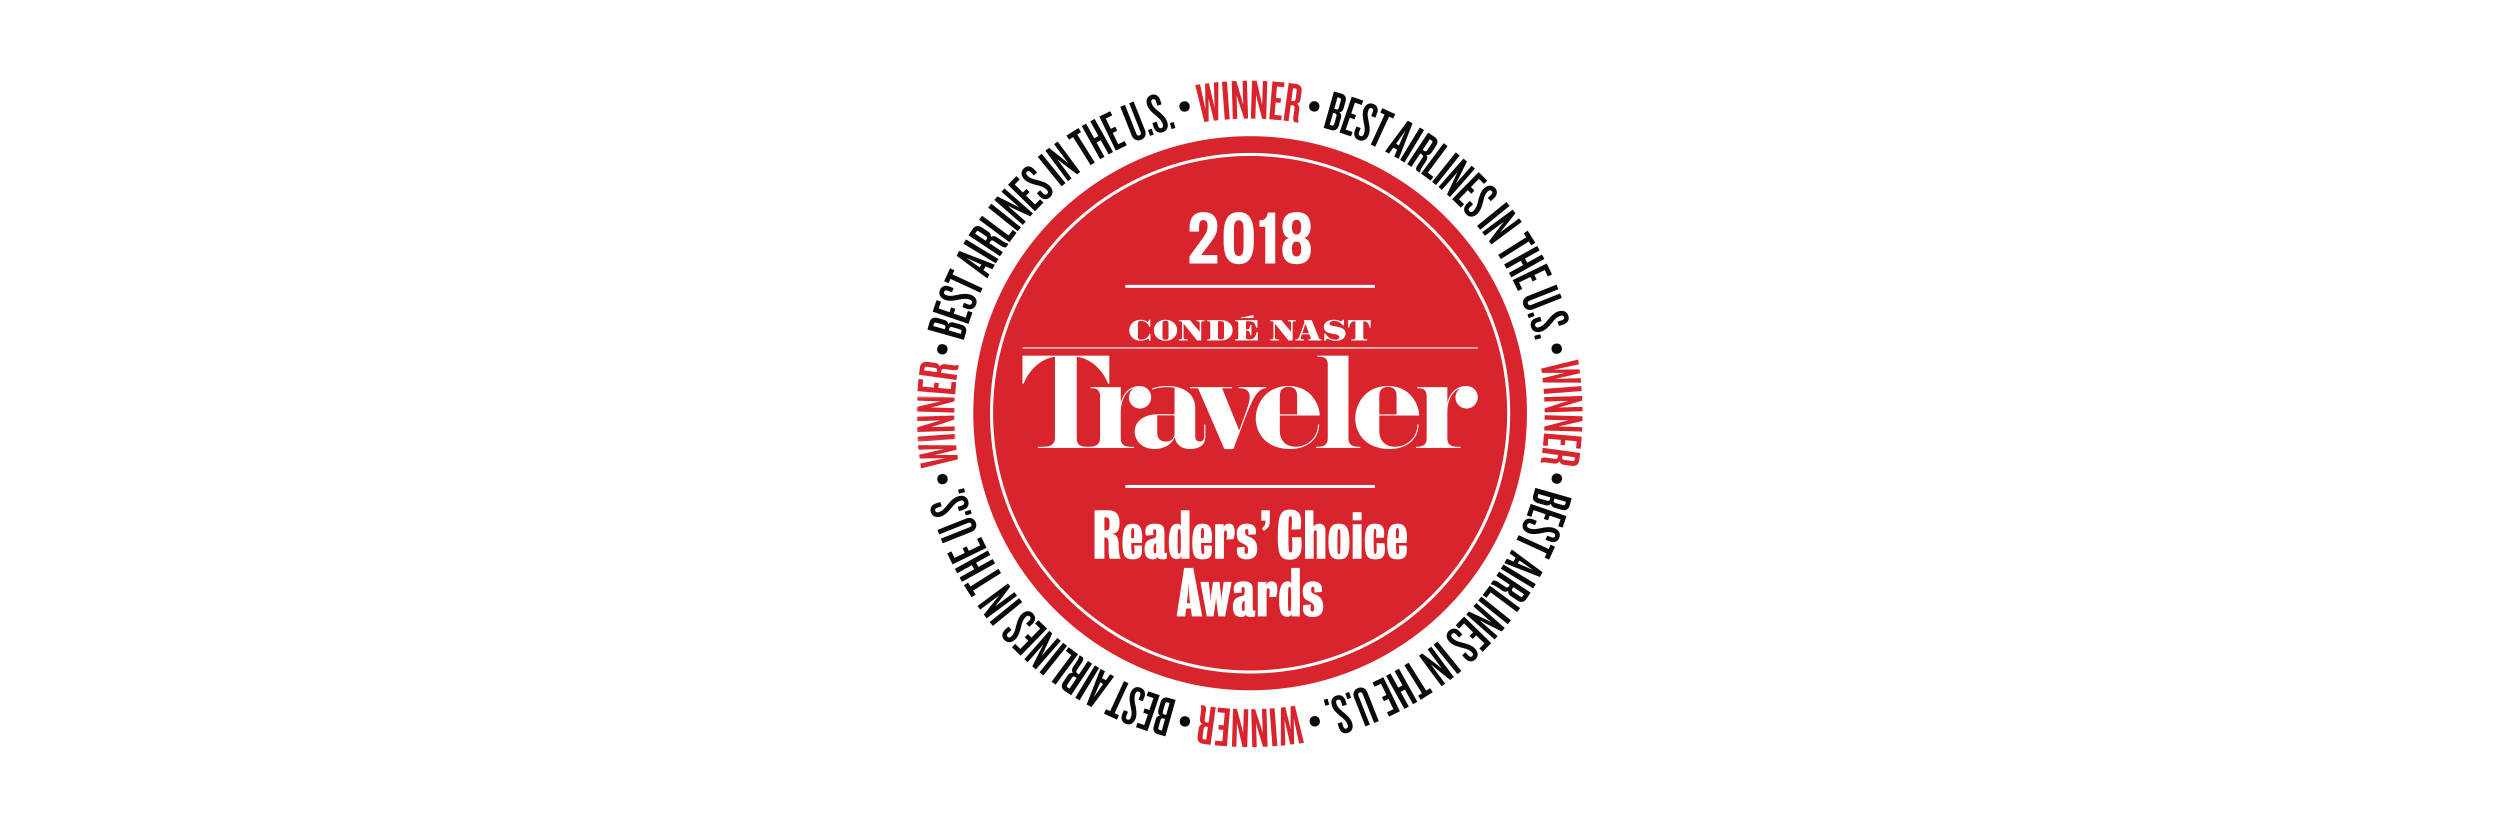 <?xml version="1.0" encoding="UTF-8"?>
<svg width="720px" height="240px" viewBox="0 0 720 240" version="1.1" xmlns="http://www.w3.org/2000/svg" xmlns:xlink="http://www.w3.org/1999/xlink">
    <!-- Generator: Sketch 51.3 (57544) - http://www.bohemiancoding.com/sketch -->
    <title>Artboard 2</title>
    <desc>Created with Sketch.</desc>
    <defs>
        <polygon id="path-1" points="0.058 0.785 11.22 0.785 11.22 13.895 0.058 13.895"></polygon>
    </defs>
    <g id="Artboard-2" stroke="none" stroke-width="1" fill="none" fill-rule="evenodd">
        <rect fill="#FFFFFF" x="0" y="0" width="720" height="240"></rect>
        <g id="BEST-AIRLINES-US-WINNER[1]" transform="translate(264, 23)">
            <path d="M96.035,175.807 C140.064,175.807 175.759,140.081 175.759,96.011 C175.759,51.939 140.064,16.214 96.035,16.214 C52.004,16.214 16.31,51.939 16.31,96.011 C16.31,140.081 52.004,175.807 96.035,175.807" id="Fill-1" fill="#D8252D"></path>
            <path d="M96.035,170.543 C137.16,170.543 170.497,137.173 170.497,96.011 C170.497,54.848 137.16,21.478 96.035,21.478 C54.909,21.478 21.571,54.848 21.571,96.011 C21.571,137.173 54.909,170.543 96.035,170.543 Z" id="Stroke-2" stroke="#FFFFFE" stroke-width="0.877"></path>
            <path d="M155.165,91.417 C155.165,93.205 156.573,94.668 158.36,94.668 C160.145,94.668 161.607,93.205 161.607,91.417 C161.607,89.682 160.254,88.164 158.251,88.164 C156.247,88.164 153.703,89.303 152.837,93.043 L152.837,88.49 L144.172,88.49 L144.172,88.815 L144.444,88.815 C146.392,88.815 146.88,89.736 146.88,91.2 L146.88,103.178 C146.88,104.912 146.068,105.67 144.011,105.67 L143.794,105.67 L143.794,105.997 L156.68,105.997 L156.68,105.67 L155.705,105.67 C153.648,105.67 152.837,104.912 152.837,103.178 L152.837,95.591 C152.837,92.157 154.387,89.546 156.485,88.805 C155.57,89.539 155.165,90.619 155.165,91.417" id="Fill-3" fill="#FFFFFE"></path>
            <polygon id="Fill-4" fill="#FFFFFE" points="30.46 77.379 161.608 77.379 161.608 77.054 30.46 77.054"></polygon>
            <path d="M127.765,105.67 L127.224,105.67 C125.22,105.67 124.356,104.912 124.356,103.178 L124.356,79.439 L115.419,79.439 L115.419,79.764 L115.96,79.764 C117.911,79.764 118.399,80.631 118.399,82.094 L118.399,103.178 C118.399,104.912 117.532,105.67 115.527,105.67 L114.986,105.67 L114.986,105.997 L127.765,105.997 L127.765,105.67" id="Fill-5" fill="#FFFFFE"></path>
            <path d="M119.371,73.043 L120.564,73.26 C121.104,73.369 121.7,73.531 121.7,74.073 C121.7,74.615 121.104,74.832 120.564,74.832 C119.101,74.832 118.289,73.911 117.802,73.206 L117.693,73.043 L117.369,73.043 L117.369,75.157 L117.748,75.157 C117.802,74.941 118.018,74.561 118.344,74.506 C118.777,74.777 119.589,75.157 120.618,75.157 C122.676,75.157 123.541,74.127 123.541,73.098 C123.541,71.85 122.514,71.363 121.321,71.146 L119.806,70.874 C119.21,70.767 118.885,70.55 118.885,70.171 C118.885,69.791 119.319,69.412 120.24,69.412 C121.321,69.412 122.188,69.954 122.621,70.55 L122.729,70.713 L123.054,70.713 L123.054,69.087 L122.676,69.087 C122.621,69.249 122.458,69.467 122.242,69.574 C121.645,69.249 120.834,69.087 120.24,69.087 C118.505,69.087 117.26,69.9 117.26,71.146 C117.26,72.392 118.344,72.881 119.371,73.043" id="Fill-6" fill="#FFFFFE"></path>
            <path d="M104.373,74.723 L103.722,74.723 C103.289,74.723 103.181,74.506 103.181,74.182 L103.181,70.225 L107.08,75.048 L108.272,75.048 L108.272,70.062 C108.272,69.738 108.38,69.52 108.813,69.52 L109.192,69.52 L109.192,69.196 L106.918,69.196 L106.918,69.52 L107.296,69.52 C107.729,69.52 107.839,69.738 107.839,70.062 L107.839,72.556 L105.022,69.196 L101.828,69.196 L101.828,69.52 L102.478,69.52 L102.749,69.791 L102.749,74.182 C102.749,74.506 102.64,74.723 102.207,74.723 L101.828,74.723 L101.828,75.048 L104.373,75.048 L104.373,74.723" id="Fill-7" fill="#FFFFFE"></path>
            <path d="M111.954,70.279 L112.972,72.935 L111.056,72.935 L111.954,70.279 Z M109.083,75.048 L111.575,75.048 L111.575,74.723 L111.087,74.723 C110.763,74.723 110.491,74.561 110.707,73.964 L110.947,73.26 L113.096,73.26 L113.471,74.235 C113.578,74.561 113.471,74.723 113.145,74.723 L112.82,74.723 L112.82,75.048 L116.611,75.048 L116.611,74.723 L116.448,74.723 C116.124,74.723 115.907,74.561 115.8,74.235 L113.796,69.196 L111.467,69.196 C111.63,69.467 111.684,69.683 111.684,69.738 C111.684,69.845 111.63,70.062 111.52,70.333 L110.221,73.911 C110.004,74.561 109.734,74.723 109.356,74.723 L109.083,74.723 L109.083,75.048 Z" id="Fill-8" fill="#FFFFFE"></path>
            <path d="M124.625,71.092 C124.895,69.791 125.437,69.52 126.358,69.52 L126.358,74.182 C126.358,74.506 126.249,74.723 125.816,74.723 L125.22,74.723 L125.22,75.048 L129.768,75.048 L129.768,74.723 L129.174,74.723 C128.739,74.723 128.632,74.506 128.632,74.182 L128.632,69.52 C129.553,69.52 130.094,69.791 130.364,71.092 L130.419,71.363 L130.743,71.363 L130.743,69.196 L124.246,69.196 L124.246,71.363 L124.571,71.363 L124.625,71.092" id="Fill-9" fill="#FFFFFE"></path>
            <path d="M86.775,74.127 L86.775,69.52 L87.858,69.52 C88.237,69.52 88.508,69.738 88.508,70.116 L88.508,74.127 C88.508,74.506 88.237,74.723 87.858,74.723 L87.424,74.723 C87.046,74.723 86.775,74.506 86.775,74.127 Z M90.998,72.121 C90.998,70.333 89.536,69.196 87.75,69.196 L83.634,69.196 L83.634,69.52 L84.013,69.52 C84.446,69.52 84.555,69.738 84.555,70.062 L84.555,74.182 C84.555,74.506 84.446,74.723 84.013,74.723 L83.634,74.723 L83.634,75.048 L87.75,75.048 C89.536,75.048 90.998,73.911 90.998,72.121 Z" id="Fill-10" fill="#FFFFFE"></path>
            <path d="M78.057,74.723 L77.408,74.723 C76.974,74.723 76.865,74.506 76.865,74.182 L76.865,70.225 L80.765,75.048 L81.956,75.048 L81.956,70.062 C81.956,69.738 82.064,69.52 82.498,69.52 L82.876,69.52 L82.876,69.196 L80.602,69.196 L80.602,69.52 L80.981,69.52 C81.415,69.52 81.522,69.738 81.522,70.062 L81.522,72.556 L78.707,69.196 L75.512,69.196 L75.512,69.52 L76.162,69.52 L76.432,69.791 L76.432,74.182 C76.432,74.506 76.324,74.723 75.891,74.723 L75.512,74.723 L75.512,75.048 L78.057,75.048 L78.057,74.723" id="Fill-11" fill="#FFFFFE"></path>
            <path d="M98.253,72.664 L97.875,72.664 L97.82,72.935 C97.604,74.127 97.063,74.723 95.709,74.723 L95.385,74.723 C95.005,74.723 94.843,74.506 94.843,74.182 L94.843,72.23 C95.655,72.23 95.872,72.392 95.98,73.098 L96.035,73.531 L96.414,73.531 L96.414,70.604 L96.035,70.604 L95.98,71.038 C95.872,71.743 95.655,71.85 94.843,71.85 L94.843,69.52 L95.655,69.52 C97.063,69.52 97.441,70.062 97.713,71.146 L97.767,71.363 L98.146,71.363 L98.146,69.196 L91.703,69.196 L91.703,69.52 L92.081,69.52 C92.515,69.52 92.623,69.738 92.623,70.062 L92.623,74.182 C92.623,74.506 92.515,74.723 92.081,74.723 L91.703,74.723 L91.703,75.048 L98.253,75.048 L98.253,72.664" id="Fill-12" fill="#FFFFFE"></path>
            <path d="M70.801,70.008 C70.801,69.629 71.072,69.412 71.451,69.412 L71.884,69.412 C72.263,69.412 72.534,69.629 72.534,70.008 L72.534,74.235 C72.534,74.615 72.263,74.832 71.884,74.832 L71.451,74.832 C71.072,74.832 70.801,74.615 70.801,74.235 L70.801,70.008 Z M71.668,75.157 C73.563,75.157 75.025,73.856 75.025,72.121 C75.025,70.387 73.563,69.087 71.668,69.087 C69.772,69.087 68.311,70.387 68.311,72.121 C68.311,73.856 69.772,75.157 71.668,75.157 Z" id="Fill-13" fill="#FFFFFE"></path>
            <path d="M64.466,75.157 C65.387,75.157 66.144,74.832 66.578,74.506 C66.74,74.615 66.956,74.886 67.011,75.157 L67.335,75.157 L67.335,73.151 L67.011,73.151 L66.956,73.314 C66.578,74.397 65.44,74.832 64.628,74.832 C63.87,74.832 63.708,74.453 63.708,74.073 L63.708,70.171 C63.708,69.791 63.87,69.412 64.628,69.412 C65.44,69.412 66.523,69.845 66.902,70.93 L66.956,71.092 L67.282,71.092 L67.282,69.087 L66.956,69.087 C66.902,69.358 66.685,69.629 66.523,69.738 C66.09,69.412 65.387,69.087 64.466,69.087 C62.842,69.087 61.216,70.225 61.216,72.121 C61.216,74.019 62.842,75.157 64.466,75.157" id="Fill-14" fill="#FFFFFE"></path>
            <polyline id="Fill-15" fill="#FFFFFE" points="97.008 67.732 93.381 68.436 93.381 68.599 97.008 68.599 97.008 67.732"></polyline>
            <path d="M39.828,79.764 L39.828,103.178 C39.828,104.912 38.529,105.67 36.525,105.67 L34.901,105.67 L34.901,105.997 L62.625,105.997 L62.625,105.67 L61.65,105.67 C59.592,105.67 58.78,104.912 58.78,103.178 L58.78,95.591 C58.78,92.157 60.332,89.546 62.43,88.805 C61.514,89.539 61.109,90.619 61.109,91.417 C61.109,93.205 62.516,94.668 64.304,94.668 C66.09,94.668 67.552,93.205 67.552,91.417 C67.552,89.682 66.198,88.164 64.195,88.164 C62.192,88.164 59.647,89.303 58.78,93.043 L58.78,88.49 L50.116,88.49 L50.116,88.815 L50.387,88.815 C52.336,88.815 52.824,89.736 52.824,91.2 L52.824,103.178 C52.824,104.858 51.741,105.67 49.738,105.67 L48.979,105.67 C46.867,105.67 46.109,104.912 46.109,103.178 L46.109,79.764 C50.279,80.251 53.581,83.666 55.152,87.515 L55.476,87.515 L55.476,79.439 L30.46,79.439 L30.46,87.515 L30.785,87.515 C32.356,83.666 35.658,80.251 39.828,79.764" id="Fill-16" fill="#FFFFFE"></path>
            <path d="M133.236,90.875 C133.236,89.357 134.156,88.435 135.51,88.435 L135.941,88.435 C137.294,88.435 138.215,89.357 138.215,90.875 L138.215,96.349 L133.236,96.349 L133.236,90.875 Z M144.553,99.22 L144.227,99.22 L144.227,99.275 C144.227,103.069 141.085,105.67 137.782,105.67 C135.292,105.67 133.236,104.206 133.236,101.063 L133.236,96.674 L144.714,96.674 L144.714,96.512 C144.714,94.235 142.712,88.164 135.725,88.164 C129.12,88.164 126.303,93.476 126.303,97.486 C126.303,101.444 128.957,106.322 136.267,106.322 C140.87,106.322 144.553,103.664 144.553,99.22 Z" id="Fill-17" fill="#FFFFFE"></path>
            <path d="M91.486,105.616 C93.923,99.113 95.547,94.56 97.008,91.85 C98.092,89.845 99.337,88.815 100.527,88.815 L100.637,88.815 L100.637,88.49 L92.731,88.49 L92.731,88.815 L93.002,88.815 C94.626,88.815 95.926,89.357 95.926,91.362 C95.926,92.338 95.547,93.693 94.897,95.481 L92.893,101.008 L87.967,88.815 L90.836,88.815 L90.836,88.49 L78.707,88.49 L78.707,88.815 L81.036,88.815 L88.616,106.322 L91.215,106.322 L91.486,105.616" id="Fill-18" fill="#FFFFFE"></path>
            <path d="M74.267,101.715 C74.267,103.233 73.346,104.154 71.992,104.154 L71.558,104.154 C70.206,104.154 69.285,103.233 69.285,101.715 L69.285,96.619 L74.267,96.619 L74.267,101.715 Z M83.147,99.22 L82.822,99.22 L82.822,102.581 C82.822,103.721 82.334,104.154 81.522,104.154 C80.765,104.154 80.223,103.721 80.223,102.581 L80.223,94.344 C80.223,91.091 77.624,88.164 72.155,88.164 C70.53,88.164 68.96,88.435 67.715,88.923 L67.932,89.194 C69.068,88.761 70.53,88.49 72.155,88.49 C72.804,88.49 73.617,88.544 74.267,88.652 L74.267,96.294 L69.61,96.294 C64.682,96.294 62.787,98.95 62.787,101.281 C62.787,103.721 64.682,106.322 68.527,106.322 C71.722,106.322 73.779,104.533 74.375,102.799 C74.375,104.261 75.675,106.322 78.707,106.322 C81.468,106.322 83.147,105.076 83.147,102.799 L83.147,99.22 Z" id="Fill-19" fill="#FFFFFE"></path>
            <path d="M104.591,90.875 C104.591,89.357 105.512,88.435 106.863,88.435 L107.296,88.435 C108.65,88.435 109.571,89.357 109.571,90.875 L109.571,96.349 L104.591,96.349 L104.591,90.875 Z M107.621,106.322 C112.224,106.322 115.907,103.664 115.907,99.22 L115.582,99.22 L115.582,99.275 C115.582,103.069 112.441,105.67 109.138,105.67 C106.647,105.67 104.591,104.206 104.591,101.063 L104.591,96.674 L116.07,96.674 L116.07,96.512 C116.07,94.235 114.065,88.164 107.08,88.164 C100.475,88.164 97.659,93.476 97.659,97.486 C97.659,101.444 100.312,106.322 107.621,106.322 Z" id="Fill-20" fill="#FFFFFE"></path>
            <path d="M60.109,117.105 L131.96,117.105 M60.109,59.472 L131.96,59.472" id="Stroke-21" stroke="#FFFFFE" stroke-width="0.856"></path>
            <path d="M54.316,125.997 L54.061,125.997 L54.061,129.739 L54.642,129.739 C55.35,129.739 55.568,129.358 55.568,128.05 C55.568,126.016 55.15,125.997 54.316,125.997 Z M55.586,137.915 C55.386,137.405 55.278,136.369 55.278,135.371 L55.278,133.664 C55.278,132.392 55.06,131.775 54.261,131.775 L54.061,131.775 L54.061,137.915 L51.23,137.915 L51.23,123.963 L55.223,123.963 C57.147,123.963 58.435,124.98 58.435,127.505 C58.435,129.704 57.963,130.539 56.203,130.756 C57.873,130.867 58.163,132.229 58.181,134.427 C58.2,135.698 58.417,137.388 58.78,137.915 L55.586,137.915 Z" id="Fill-22" fill="#FFFFFE"></path>
            <path d="M62.226,129.068 C61.9,129.068 61.772,129.358 61.772,130.939 L61.772,131.973 L62.589,131.973 C62.607,131.738 62.643,130.956 62.643,130.667 C62.643,129.521 62.626,129.068 62.226,129.068 Z M64.822,133.392 L61.809,133.392 L61.809,134.299 C61.845,136.369 61.972,136.569 62.353,136.569 C62.662,136.569 62.734,136.442 62.734,135.171 C62.734,134.917 62.679,134.39 62.643,134.1 L64.822,134.135 C64.876,134.372 64.931,135.116 64.931,135.407 C64.931,137.332 64.095,138.096 62.371,138.096 C60.193,138.096 59.268,137.405 59.268,133.392 C59.268,129.013 60.193,127.814 62.226,127.814 C64.222,127.814 64.966,128.995 64.966,131.919 C64.966,132.173 64.858,133.154 64.822,133.392 Z" id="Fill-23" fill="#FFFFFE"></path>
            <path d="M69.012,133.427 C68.395,133.645 68.213,133.954 68.213,135.263 C68.213,136.261 68.395,136.389 68.612,136.389 C68.885,136.389 69.012,136.225 69.012,135.589 L69.012,133.427 Z M72.007,137.932 C71.752,138.041 71.281,138.096 70.79,138.096 C70.046,138.096 69.447,137.877 69.357,137.388 C69.012,137.951 68.722,138.096 68.068,138.096 C66.997,138.096 65.618,137.732 65.618,135.116 C65.618,133.118 66.47,132.518 67.778,132.173 L68.377,132.01 C68.958,131.865 69.012,131.575 69.012,130.339 C69.012,129.667 68.903,129.43 68.54,129.43 C68.196,129.43 68.104,129.704 68.104,130.139 C68.104,130.412 68.141,130.775 68.196,131.066 L66.089,131.247 C66.017,130.975 65.854,130.667 65.854,130.012 C65.854,128.577 66.725,127.814 68.558,127.814 C70.409,127.814 71.353,128.341 71.353,130.157 L71.353,135.753 C71.353,136.079 71.443,136.279 71.716,136.279 C71.861,136.279 71.988,136.261 72.115,136.206 L72.007,137.932 Z" id="Fill-24" fill="#FFFFFE"></path>
            <path d="M75.652,129.376 C75.217,129.376 75.162,129.776 75.162,132.973 C75.162,136.152 75.217,136.461 75.58,136.461 C75.979,136.461 76.088,136.261 76.088,132.992 C76.088,130.103 76.016,129.376 75.652,129.376 Z M76.215,137.915 L76.215,137.115 C75.979,137.732 75.725,138.023 75.017,138.023 C73.493,138.023 72.603,137.205 72.603,133.209 C72.603,128.904 73.674,127.814 75.089,127.814 C75.562,127.814 75.816,127.995 76.088,128.395 L76.088,123.963 L78.574,123.963 L78.574,137.915 L76.215,137.915 Z" id="Fill-25" fill="#FFFFFE"></path>
            <path d="M82.33,129.068 C82.002,129.068 81.876,129.358 81.876,130.939 L81.876,131.973 L82.692,131.973 C82.711,131.738 82.746,130.956 82.746,130.667 C82.746,129.521 82.729,129.068 82.33,129.068 Z M84.924,133.392 L81.912,133.392 L81.912,134.299 C81.948,136.369 82.075,136.569 82.456,136.569 C82.764,136.569 82.837,136.442 82.837,135.171 C82.837,134.917 82.783,134.39 82.746,134.1 L84.924,134.135 C84.979,134.372 85.034,135.116 85.034,135.407 C85.034,137.332 84.199,138.096 82.475,138.096 C80.296,138.096 79.371,137.405 79.371,133.392 C79.371,129.013 80.296,127.814 82.33,127.814 C84.325,127.814 85.069,128.995 85.069,131.919 C85.069,132.173 84.961,133.154 84.924,133.392 Z" id="Fill-26" fill="#FFFFFE"></path>
            <path d="M91.257,132.301 L89.223,132.373 C89.296,131.919 89.388,131.302 89.388,130.775 C89.388,130.103 89.242,129.776 88.952,129.776 C88.589,129.776 88.479,130.121 88.479,131.375 L88.479,137.915 L85.957,137.915 L85.957,127.977 L88.426,127.977 L88.426,128.94 C88.643,128.159 89.151,127.814 89.877,127.814 C91.057,127.814 91.583,128.485 91.583,130.157 C91.583,130.902 91.438,131.702 91.257,132.301" id="Fill-27" fill="#FFFFFE"></path>
            <path d="M95.005,138.096 C93.318,138.096 92.228,137.315 92.228,135.698 C92.228,135.28 92.265,135.043 92.338,134.644 L94.533,134.499 C94.46,134.863 94.406,135.207 94.406,135.461 C94.406,136.152 94.478,136.516 94.914,136.516 C95.35,136.516 95.441,136.189 95.441,135.498 C95.441,134.463 95.096,134.1 94.098,133.609 L93.463,133.3 C92.556,132.864 92.174,132.119 92.174,130.521 C92.174,128.705 93.463,127.814 95.005,127.814 C96.711,127.814 97.745,128.505 97.745,130.193 C97.745,130.539 97.745,130.702 97.71,130.884 L95.495,131.03 C95.513,130.902 95.55,130.502 95.55,130.248 C95.55,129.576 95.422,129.358 95.096,129.358 C94.788,129.358 94.606,129.63 94.606,130.121 C94.606,130.83 94.642,131.12 95.46,131.465 L96.167,131.775 C97.438,132.318 98.073,133.372 98.073,135.098 C98.073,137.133 97.056,138.096 95.005,138.096" id="Fill-28" fill="#FFFFFE"></path>
            <path d="M100.557,129.521 C100.357,129.685 100.194,129.793 99.976,129.885 L99.432,129.068 C99.612,128.976 99.849,128.813 100.103,128.485 C100.43,128.068 100.502,127.578 100.43,126.96 L99.268,126.96 L99.268,123.963 L101.719,123.963 L101.719,126.96 C101.719,128.287 101.373,128.868 100.557,129.521" id="Fill-29" fill="#FFFFFE"></path>
            <path d="M107.591,138.205 C105.067,138.205 103.997,137.369 103.997,131.738 C103.997,125.488 104.76,123.745 107.554,123.745 C109.895,123.745 110.713,125.034 110.713,127.268 C110.713,127.85 110.658,128.922 110.566,129.449 L107.953,129.521 C107.99,128.777 108.08,127.959 108.08,127.268 C108.08,126.033 108.08,125.67 107.607,125.67 C107.154,125.67 107.064,125.98 107.064,131.084 C107.064,135.879 107.137,136.134 107.68,136.134 C108.189,136.134 108.189,135.626 108.189,133.554 C108.189,132.955 108.154,132.283 108.061,131.719 L110.748,131.755 C110.839,132.555 110.876,133.136 110.876,134.009 C110.876,136.715 109.84,138.205 107.591,138.205" id="Fill-30" fill="#FFFFFE"></path>
            <path d="M115.23,137.915 L115.23,130.212 C115.23,129.848 115.047,129.721 114.83,129.721 C114.594,129.721 114.339,129.939 114.339,130.539 L114.339,137.915 L111.836,137.915 L111.836,123.963 L114.268,123.963 L114.268,128.685 C114.54,128.268 115.065,127.814 115.809,127.814 C117.225,127.814 117.716,128.65 117.716,129.648 L117.716,137.915 L115.23,137.915" id="Fill-31" fill="#FFFFFE"></path>
            <path d="M121.616,129.43 C121.287,129.43 121.179,129.63 121.179,133.081 C121.179,136.425 121.198,136.589 121.616,136.589 C121.942,136.589 122.051,136.425 122.051,133.081 C122.051,129.648 121.978,129.43 121.616,129.43 Z M121.616,138.096 C119.456,138.096 118.584,137.042 118.584,133.081 C118.584,129.23 119.255,127.814 121.616,127.814 C123.884,127.814 124.645,129.34 124.645,133.081 C124.645,137.042 123.956,138.096 121.616,138.096 Z" id="Fill-32" fill="#FFFFFE"></path>
            <path d="M125.57,137.915 L128.127,137.915 L128.127,127.977 L125.57,127.977 L125.57,137.915 Z M125.57,126.851 L128.127,126.851 L128.127,124.507 L125.57,124.507 L125.57,126.851 Z" id="Fill-33" fill="#FFFFFE"></path>
            <path d="M132.084,138.096 C129.778,138.096 129.052,137.042 129.052,132.809 C129.052,128.413 130.305,127.814 132.03,127.814 C133.826,127.814 134.66,128.613 134.66,130.72 C134.66,131.066 134.605,131.555 134.552,131.847 L132.264,131.883 C132.32,131.61 132.374,131.192 132.374,130.72 C132.374,129.54 132.301,129.321 132.03,129.321 C131.666,129.321 131.593,129.613 131.611,133.009 C131.63,136.334 131.611,136.516 132.12,136.516 C132.337,136.516 132.5,136.279 132.5,134.863 C132.5,134.572 132.465,133.936 132.429,133.409 L134.698,133.464 C134.769,133.809 134.878,134.463 134.878,135.043 C134.878,137.332 134.117,138.096 132.084,138.096" id="Fill-34" fill="#FFFFFE"></path>
            <path d="M138.47,129.068 C138.144,129.068 138.016,129.358 138.016,130.939 L138.016,131.973 L138.834,131.973 C138.851,131.738 138.888,130.956 138.888,130.667 C138.888,129.521 138.87,129.068 138.47,129.068 Z M141.065,133.392 L138.052,133.392 L138.052,134.299 C138.089,136.369 138.215,136.569 138.598,136.569 C138.905,136.569 138.978,136.442 138.978,135.171 C138.978,134.917 138.924,134.39 138.888,134.1 L141.065,134.135 C141.12,134.372 141.174,135.116 141.174,135.407 C141.174,137.332 140.34,138.096 138.614,138.096 C136.438,138.096 135.512,137.405 135.512,133.392 C135.512,129.013 136.438,127.814 138.47,127.814 C140.467,127.814 141.211,128.995 141.211,131.919 C141.211,132.173 141.103,133.154 141.065,133.392 Z" id="Fill-35" fill="#FFFFFE"></path>
            <path d="M78.43,147.998 C78.34,147.344 78.322,146.144 78.249,144.801 C78.212,146.181 78.158,147.398 78.104,148.034 C78.013,149.088 77.831,150.723 77.831,150.723 L78.757,150.723 C78.757,150.723 78.54,149.051 78.43,147.998 Z M79.265,154.519 L78.975,152.266 L77.631,152.266 L77.341,154.519 L74.855,154.519 L77.033,140.55 L79.665,140.55 L82.242,154.519 L79.265,154.519 Z" id="Fill-36" fill="#FFFFFE"></path>
            <path d="M88.832,154.519 L86.871,154.519 C86.871,154.519 86.527,151.886 86.327,150.25 C86.272,149.851 86.219,149.233 86.219,148.997 L86.127,150.25 C85.909,151.903 85.492,154.519 85.492,154.519 L83.55,154.519 L81.717,144.582 L84.113,144.582 C84.113,144.582 84.367,146.962 84.548,148.525 C84.585,148.961 84.639,150.105 84.658,150.36 C84.658,150.123 84.73,148.961 84.784,148.525 C85.002,146.962 85.329,144.582 85.329,144.582 L87.217,144.582 C87.217,144.582 87.47,146.999 87.634,148.525 C87.688,148.943 87.725,149.905 87.742,150.269 C87.742,149.924 87.798,148.961 87.87,148.525 L88.432,144.582 L90.701,144.582 L88.832,154.519" id="Fill-37" fill="#FFFFFE"></path>
            <path d="M94.455,150.032 C93.838,150.25 93.657,150.56 93.657,151.867 C93.657,152.866 93.838,152.994 94.056,152.994 C94.328,152.994 94.455,152.83 94.455,152.194 L94.455,150.032 Z M97.45,154.537 C97.196,154.647 96.723,154.701 96.233,154.701 C95.489,154.701 94.89,154.483 94.8,153.993 C94.455,154.556 94.164,154.701 93.512,154.701 C92.44,154.701 91.061,154.337 91.061,151.722 C91.061,149.724 91.914,149.124 93.221,148.778 L93.82,148.615 C94.401,148.47 94.455,148.18 94.455,146.944 C94.455,146.272 94.346,146.036 93.983,146.036 C93.638,146.036 93.547,146.309 93.547,146.744 C93.547,147.017 93.584,147.38 93.638,147.671 L91.533,147.852 C91.46,147.58 91.297,147.272 91.297,146.617 C91.297,145.182 92.169,144.419 94.001,144.419 C95.852,144.419 96.797,144.946 96.797,146.763 L96.797,152.357 C96.797,152.685 96.886,152.885 97.16,152.885 C97.305,152.885 97.432,152.866 97.559,152.811 L97.45,154.537 Z" id="Fill-38" fill="#FFFFFE"></path>
            <path d="M103.547,148.906 L101.513,148.978 C101.585,148.525 101.677,147.907 101.677,147.38 C101.677,146.708 101.531,146.381 101.241,146.381 C100.879,146.381 100.769,146.726 100.769,147.98 L100.769,154.519 L98.245,154.519 L98.245,144.582 L100.716,144.582 L100.716,145.545 C100.932,144.764 101.44,144.419 102.166,144.419 C103.346,144.419 103.873,145.09 103.873,146.763 C103.873,147.507 103.728,148.306 103.547,148.906" id="Fill-39" fill="#FFFFFE"></path>
            <path d="M107.428,145.981 C106.993,145.981 106.938,146.381 106.938,149.578 C106.938,152.757 106.993,153.066 107.355,153.066 C107.754,153.066 107.863,152.866 107.863,149.597 C107.863,146.708 107.792,145.981 107.428,145.981 Z M107.99,154.519 L107.99,153.72 C107.754,154.337 107.501,154.628 106.792,154.628 C105.268,154.628 104.379,153.811 104.379,149.814 C104.379,145.509 105.449,144.419 106.865,144.419 C107.338,144.419 107.591,144.601 107.863,145.001 L107.863,140.568 L110.351,140.568 L110.351,154.519 L107.99,154.519 Z" id="Fill-40" fill="#FFFFFE"></path>
            <path d="M114.014,154.701 C112.325,154.701 111.238,153.92 111.238,152.303 C111.238,151.886 111.274,151.649 111.347,151.25 L113.542,151.104 C113.469,151.468 113.414,151.812 113.414,152.066 C113.414,152.757 113.487,153.12 113.922,153.12 C114.36,153.12 114.449,152.794 114.449,152.103 C114.449,151.068 114.105,150.705 113.107,150.214 L112.472,149.905 C111.564,149.469 111.183,148.724 111.183,147.126 C111.183,145.309 112.472,144.419 114.014,144.419 C115.72,144.419 116.754,145.11 116.754,146.799 C116.754,147.144 116.754,147.307 116.719,147.489 L114.504,147.635 C114.522,147.507 114.559,147.107 114.559,146.853 C114.559,146.181 114.431,145.964 114.105,145.964 C113.797,145.964 113.615,146.236 113.615,146.726 C113.615,147.435 113.651,147.726 114.468,148.07 L115.175,148.379 C116.446,148.924 117.082,149.977 117.082,151.703 C117.082,153.738 116.066,154.701 114.014,154.701" id="Fill-41" fill="#FFFFFE"></path>
            <path d="M77.472,9.131 C76.64,9.307 75.9,8.894 75.705,7.964 C75.514,7.051 76.022,6.374 76.857,6.199 C77.673,6.027 78.412,6.44 78.604,7.354 C78.799,8.283 78.289,8.959 77.472,9.131" id="Fill-42" fill="#0A0B09"></path>
            <polyline id="Fill-43" fill="#D8252D" points="86.861 11.616 85.612 11.777 84.061 5.389 84.086 11.974 82.853 12.134 80.223 1.474 81.62 1.293 83.161 8.51 83.064 1.107 84.168 0.965 85.822 8.166 85.596 0.78 86.895 0.612 86.861 11.616"></polyline>
            <polyline id="Fill-44" fill="#D8252D" points="88.732 11.46 87.922 0.582 89.358 0.476 90.168 11.354 88.732 11.46"></polyline>
            <polyline id="Fill-45" fill="#D8252D" points="94.319 11.174 92.622 5.997 92.131 4.388 92.34 11.235 91.047 11.274 90.715 0.367 92.057 0.326 93.59 5.524 94.049 7.15 93.84 0.272 95.117 0.233 95.448 11.139 94.319 11.174"></polyline>
            <polyline id="Fill-46" fill="#D8252D" points="99.523 11.236 98.14 5.966 97.746 4.332 97.544 11.177 96.252 11.139 96.573 0.232 97.915 0.272 99.134 5.553 99.495 7.203 99.699 0.324 100.975 0.362 100.652 11.269 99.523 11.236"></polyline>
            <polyline id="Fill-47" fill="#D8252D" points="101.548 11.336 102.465 0.469 105.937 0.762 105.824 2.1 103.769 1.927 103.493 5.206 104.927 5.328 104.819 6.618 103.384 6.496 103.08 10.102 105.134 10.276 105.02 11.63 101.548 11.336"></polyline>
            <path d="M109.451,3.177 C109.509,2.754 109.39,2.54 109.082,2.496 L108.4,2.402 L107.899,6.038 L108.516,6.124 C108.855,6.171 109.063,5.984 109.125,5.53 L109.451,3.177 Z M109.013,12.213 C108.493,12.142 108.372,11.463 108.48,10.684 L108.837,8.103 C108.888,7.73 108.733,7.411 108.361,7.359 L107.728,7.272 L107.09,11.898 L105.663,11.7 L107.156,0.891 L109.345,1.193 C110.269,1.321 111.059,1.943 110.864,3.355 L110.551,5.628 C110.46,6.277 110.12,6.71 109.532,6.893 C110.048,7.229 110.289,7.758 110.201,8.391 L109.87,10.794 C109.802,11.281 109.837,11.632 109.96,11.931 L109.905,12.337 L109.013,12.213 Z" id="Fill-48" fill="#D8252D"></path>
            <path d="M114.212,9.11 C113.379,8.935 112.868,8.259 113.063,7.329 C113.254,6.415 113.993,6 114.827,6.175 C115.644,6.346 116.155,7.022 115.963,7.937 C115.768,8.867 115.03,9.281 114.212,9.11" id="Fill-49" fill="#0A0B09"></path>
            <path d="M122.154,5.932 C122.27,5.522 122.166,5.289 121.867,5.204 L121.205,5.017 L120.266,8.342 L120.864,8.512 C121.195,8.606 121.441,8.455 121.562,8.029 L122.154,5.932 Z M120.892,10.461 C121.008,10.051 120.87,9.757 120.555,9.667 L119.94,9.493 L118.96,12.961 L119.639,13.152 C119.938,13.237 120.149,13.093 120.264,12.683 L120.892,10.461 Z M119.372,14.455 L117.215,13.845 L120.18,3.349 L122.321,3.955 C123.22,4.209 123.889,4.908 123.502,6.279 L122.963,8.187 C122.772,8.864 122.397,9.286 121.753,9.342 C122.28,9.763 122.377,10.32 122.191,10.981 L121.594,13.093 C121.201,14.48 120.253,14.705 119.372,14.455 Z" id="Fill-50" fill="#0A0B09"></path>
            <polyline id="Fill-51" fill="#0A0B09" points="121.785 15.174 125.307 4.843 128.607 5.97 128.173 7.242 126.221 6.575 125.159 9.693 126.521 10.158 126.105 11.384 124.74 10.918 123.571 14.347 125.524 15.014 125.085 16.301 121.785 15.174"></polyline>
            <path d="M127.332,17.358 C126.13,16.877 125.717,15.794 126.228,14.515 L126.665,13.42 L127.881,13.906 L127.426,15.047 C127.212,15.581 127.313,15.991 127.754,16.168 C128.225,16.356 128.575,16.144 128.775,15.641 C129.153,14.698 129.091,13.79 128.805,12.476 C128.522,11.285 128.264,9.593 128.731,8.421 C129.242,7.143 130.255,6.419 131.578,6.948 C132.673,7.386 133.071,8.463 132.56,9.741 L132.098,10.899 L130.897,10.418 L131.377,9.216 C131.578,8.713 131.486,8.324 131.091,8.166 C130.712,8.014 130.334,8.163 130.146,8.634 C129.696,9.761 129.863,10.446 130.161,11.906 C130.48,13.358 130.634,14.743 130.164,15.915 C129.527,17.513 128.305,17.747 127.332,17.358" id="Fill-52" fill="#0A0B09"></path>
            <polyline id="Fill-53" fill="#0A0B09" points="136.051 10.593 132.068 19.239 130.774 18.642 134.758 9.996 133.524 9.426 134.106 8.161 137.823 9.877 137.24 11.141 136.051 10.593"></polyline>
            <path d="M140.782,14.58 L138.061,18.428 L138.892,18.887 L140.782,14.58 Z M137.532,22.065 L138.38,20.12 L137.277,19.51 L136.042,21.241 L134.895,20.608 L141.44,11.762 L142.814,12.523 L138.821,22.777 L137.532,22.065 Z" id="Fill-54" fill="#0A0B09"></path>
            <polyline id="Fill-55" fill="#0A0B09" points="139.24 23.054 144.889 13.719 146.122 14.466 140.473 23.801 139.24 23.054"></polyline>
            <path d="M148.38,18.25 C148.616,17.895 148.601,17.65 148.343,17.477 L147.771,17.097 L145.74,20.151 L146.257,20.495 C146.544,20.687 146.811,20.609 147.065,20.227 L148.38,18.25 Z M144.06,26.193 C143.625,25.903 143.81,25.24 144.245,24.586 L145.687,22.417 C145.895,22.104 145.895,21.749 145.582,21.541 L145.05,21.187 L142.467,25.073 L141.268,24.275 L147.306,15.193 L149.146,16.418 C149.921,16.935 150.363,17.84 149.574,19.026 L148.305,20.935 C147.942,21.48 147.447,21.722 146.84,21.631 C147.157,22.158 147.144,22.739 146.791,23.271 L145.449,25.289 C145.177,25.698 145.054,26.03 145.037,26.353 L144.809,26.693 L144.06,26.193 Z" id="Fill-56" fill="#0A0B09"></path>
            <polyline id="Fill-57" fill="#0A0B09" points="145.273 26.985 151.769 18.226 152.913 19.075 147.226 26.743 148.814 27.924 148.005 29.016 145.273 26.985"></polyline>
            <polyline id="Fill-58" fill="#0A0B09" points="148.45 29.388 155.269 20.873 156.394 21.775 149.574 30.29 148.45 29.388"></polyline>
            <polyline id="Fill-59" fill="#0A0B09" points="152.746 33.011 155.039 28.07 155.777 26.56 151.259 31.702 150.287 30.847 157.487 22.655 158.495 23.541 156.068 28.387 155.294 29.888 159.835 24.721 160.794 25.565 153.594 33.758 152.746 33.011"></polyline>
            <polyline id="Fill-60" fill="#0A0B09" points="154.215 34.354 161.844 26.561 164.335 29.004 163.396 29.963 161.922 28.519 159.62 30.87 160.648 31.879 159.744 32.803 158.715 31.794 156.183 34.38 157.656 35.824 156.706 36.796 154.215 34.354"></polyline>
            <path d="M158.26,38.708 C157.383,37.756 157.478,36.601 158.488,35.668 L159.356,34.869 L160.242,35.833 L159.34,36.665 C158.919,37.054 158.832,37.467 159.154,37.817 C159.497,38.191 159.904,38.15 160.302,37.784 C161.048,37.096 161.385,36.251 161.693,34.942 C161.951,33.747 162.446,32.109 163.374,31.254 C164.386,30.322 165.611,30.106 166.575,31.154 C167.373,32.022 167.268,33.166 166.258,34.099 L165.342,34.942 L164.466,33.989 L165.418,33.113 C165.815,32.747 165.9,32.356 165.612,32.042 C165.335,31.741 164.93,31.713 164.557,32.057 C163.667,32.878 163.522,33.568 163.161,35.014 C162.824,36.461 162.364,37.776 161.437,38.63 C160.172,39.796 158.969,39.48 158.26,38.708" id="Fill-61" fill="#0A0B09"></path>
            <polyline id="Fill-62" fill="#0A0B09" points="161.394 42.046 169.852 35.162 170.76 36.281 162.302 43.164 161.394 42.046"></polyline>
            <polyline id="Fill-63" fill="#0A0B09" points="164.832 46.495 168.112 42.147 169.152 40.827 163.653 44.902 162.883 43.862 171.644 37.368 172.443 38.448 169.051 42.673 167.98 43.978 173.505 39.883 174.265 40.91 165.504 47.404 164.832 46.495"></polyline>
            <polyline id="Fill-64" fill="#0A0B09" points="176.293 46.54 168.243 51.609 167.484 50.402 175.536 45.333 174.812 44.182 175.99 43.44 178.169 46.908 176.991 47.65 176.293 46.54"></polyline>
            <polyline id="Fill-65" fill="#0A0B09" points="170.557 55.602 174.65 53.33 173.983 52.127 169.889 54.399 169.191 53.138 178.722 47.846 179.421 49.107 175.2 51.451 175.866 52.654 180.088 50.31 180.787 51.57 171.255 56.863 170.557 55.602"></polyline>
            <polyline id="Fill-66" fill="#0A0B09" points="171.654 57.659 181.458 52.894 182.981 56.033 181.774 56.62 180.874 54.762 177.915 56.202 178.544 57.498 177.38 58.063 176.751 56.766 173.498 58.347 174.398 60.205 173.176 60.798 171.654 57.659"></polyline>
            <path d="M174.759,64.977 C174.324,63.881 174.8,62.723 176.001,62.246 L184.281,58.959 L184.812,60.3 L176.472,63.611 C176.045,63.779 175.886,64.089 176.038,64.47 C176.2,64.881 176.528,64.998 176.955,64.828 L185.294,61.519 L185.801,62.798 L177.522,66.084 C176.32,66.562 175.193,66.075 174.759,64.977" id="Fill-67" fill="#0A0B09"></path>
            <polyline id="Fill-68" fill="#0A0B09" points="175.895 67.526 177.578 66.935 177.957 68.017 176.274 68.608 175.895 67.526"></polyline>
            <path d="M176.943,71.206 C176.562,69.969 177.145,68.967 178.459,68.561 L179.586,68.215 L179.971,69.467 L178.798,69.829 C178.25,69.997 177.995,70.333 178.134,70.788 C178.283,71.273 178.668,71.411 179.185,71.252 C180.155,70.953 180.821,70.336 181.664,69.288 C182.411,68.32 183.563,67.056 184.767,66.685 C186.082,66.279 187.28,66.613 187.7,67.975 C188.047,69.102 187.46,70.089 186.146,70.495 L184.957,70.861 L184.576,69.624 L185.812,69.243 C186.328,69.084 186.573,68.768 186.448,68.361 C186.327,67.969 185.975,67.77 185.49,67.92 C184.332,68.276 183.905,68.836 182.958,69.986 C182.03,71.146 181.049,72.135 179.844,72.506 C178.202,73.012 177.252,72.208 176.943,71.206" id="Fill-69" fill="#0A0B09"></path>
            <polyline id="Fill-70" fill="#0A0B09" points="177.847 73.73 179.571 73.271 179.866 74.379 178.141 74.838 177.847 73.73"></polyline>
            <path d="M182.871,77.739 C182.696,76.906 183.108,76.165 184.037,75.969 C184.95,75.776 185.626,76.286 185.801,77.119 C185.974,77.937 185.561,78.677 184.648,78.87 C183.72,79.066 183.044,78.556 182.871,77.739" id="Fill-71" fill="#0A0B09"></path>
            <polyline id="Fill-72" fill="#D8252D" points="180.396 87.173 180.234 85.922 186.617 84.37 180.037 84.395 179.878 83.16 190.527 80.529 190.708 81.926 183.498 83.468 190.894 83.371 191.037 84.476 183.841 86.133 191.221 85.906 191.389 87.206 180.396 87.173"></polyline>
            <polyline id="Fill-73" fill="#D8252D" points="180.549 89.009 191.417 88.189 191.525 89.626 180.658 90.446 180.549 89.009"></polyline>
            <polyline id="Fill-74" fill="#D8252D" points="180.837 94.637 186.01 92.938 187.616 92.447 180.777 92.655 180.737 91.361 191.635 91.03 191.676 92.373 186.481 93.907 184.858 94.367 191.729 94.158 191.769 95.435 180.872 95.767 180.837 94.637"></polyline>
            <polyline id="Fill-75" fill="#D8252D" points="180.775 99.846 186.04 98.461 187.673 98.067 180.834 97.864 180.873 96.571 191.769 96.893 191.729 98.236 186.453 99.456 184.805 99.818 191.677 100.021 191.64 101.298 180.742 100.976 180.775 99.846"></polyline>
            <polyline id="Fill-76" fill="#D8252D" points="180.677 101.838 191.534 102.756 191.241 106.232 189.904 106.118 190.078 104.062 186.801 103.785 186.68 105.221 185.392 105.112 185.513 103.677 181.91 103.371 181.737 105.428 180.383 105.314 180.677 101.838"></polyline>
            <path d="M188.829,109.767 C189.251,109.824 189.466,109.705 189.508,109.398 L189.602,108.715 L185.969,108.213 L185.884,108.83 C185.838,109.171 186.024,109.378 186.478,109.441 L188.829,109.767 Z M179.8,109.328 C179.872,108.809 180.55,108.688 181.328,108.795 L183.907,109.152 C184.28,109.204 184.599,109.049 184.649,108.676 L184.738,108.043 L180.116,107.404 L180.313,105.974 L191.113,107.469 L190.81,109.66 C190.682,110.585 190.061,111.375 188.65,111.18 L186.38,110.867 C185.731,110.777 185.299,110.436 185.117,109.848 C184.781,110.364 184.251,110.605 183.619,110.518 L181.219,110.186 C180.732,110.118 180.381,110.153 180.083,110.277 L179.677,110.22 L179.8,109.328 Z" id="Fill-77" fill="#D8252D"></path>
            <path d="M182.898,114.548 C183.073,113.714 183.749,113.203 184.679,113.398 C185.592,113.589 186.006,114.329 185.831,115.163 C185.66,115.981 184.984,116.493 184.071,116.301 C183.141,116.106 182.727,115.367 182.898,114.548" id="Fill-78" fill="#0A0B09"></path>
            <path d="M186.082,122.465 C186.491,122.582 186.724,122.477 186.809,122.178 L186.996,121.515 L183.674,120.576 L183.505,121.174 C183.411,121.505 183.562,121.752 183.988,121.873 L186.082,122.465 Z M181.558,121.202 C181.967,121.318 182.262,121.18 182.351,120.864 L182.524,120.25 L179.06,119.269 L178.868,119.947 C178.784,120.247 178.928,120.458 179.338,120.574 L181.558,121.202 Z M177.565,119.681 L178.176,117.522 L188.664,120.49 L188.058,122.633 C187.804,123.532 187.105,124.202 185.734,123.815 L183.829,123.275 C183.153,123.083 182.73,122.708 182.676,122.063 C182.254,122.59 181.699,122.689 181.038,122.502 L178.927,121.903 C177.541,121.511 177.317,120.563 177.565,119.681 Z" id="Fill-79" fill="#0A0B09"></path>
            <polyline id="Fill-80" fill="#0A0B09" points="176.84 122.128 187.162 125.654 186.036 128.957 184.764 128.523 185.432 126.569 182.316 125.506 181.851 126.869 180.627 126.452 181.092 125.087 177.667 123.917 177 125.871 175.715 125.432 176.84 122.128"></polyline>
            <path d="M174.658,127.678 C175.138,126.475 176.22,126.062 177.497,126.573 L178.593,127.011 L178.106,128.228 L176.965,127.772 C176.434,127.559 176.023,127.66 175.846,128.101 C175.658,128.573 175.871,128.923 176.373,129.123 C177.316,129.501 178.222,129.44 179.535,129.153 C180.724,128.87 182.414,128.611 183.586,129.079 C184.863,129.59 185.587,130.604 185.058,131.928 C184.62,133.025 183.544,133.423 182.267,132.912 L181.112,132.449 L181.592,131.247 L182.793,131.727 C183.294,131.928 183.684,131.837 183.841,131.441 C183.994,131.062 183.844,130.684 183.373,130.496 C182.247,130.045 181.564,130.212 180.105,130.51 C178.654,130.831 177.271,130.984 176.1,130.514 C174.503,129.876 174.269,128.653 174.658,127.678" id="Fill-81" fill="#0A0B09"></path>
            <polyline id="Fill-82" fill="#0A0B09" points="181.419 136.407 172.781 132.42 173.377 131.125 182.015 135.113 182.584 133.877 183.848 134.46 182.134 138.181 180.871 137.596 181.419 136.407"></polyline>
            <path d="M177.434,141.142 L173.589,138.419 L173.13,139.25 L177.434,141.142 Z M169.956,137.889 L171.899,138.738 L172.508,137.634 L170.778,136.397 L171.411,135.25 L180.249,141.8 L179.489,143.176 L169.243,139.179 L169.956,137.889 Z" id="Fill-83" fill="#0A0B09"></path>
            <polyline id="Fill-84" fill="#0A0B09" points="168.984 139.573 178.311 145.227 177.564 146.461 168.238 140.806 168.984 139.573"></polyline>
            <path d="M173.767,148.747 C174.121,148.983 174.366,148.968 174.539,148.71 L174.92,148.137 L171.868,146.104 L171.523,146.622 C171.333,146.909 171.41,147.176 171.792,147.431 L173.767,148.747 Z M165.83,144.424 C166.12,143.987 166.783,144.173 167.437,144.608 L169.602,146.051 C169.916,146.26 170.27,146.26 170.48,145.947 L170.833,145.414 L166.95,142.828 L167.748,141.628 L176.82,147.672 L175.597,149.513 C175.08,150.29 174.177,150.732 172.992,149.942 L171.084,148.672 C170.539,148.308 170.298,147.813 170.389,147.205 C169.862,147.523 169.282,147.51 168.751,147.156 L166.734,145.813 C166.325,145.541 165.995,145.418 165.672,145.401 L165.331,145.173 L165.83,144.424 Z" id="Fill-85" fill="#0A0B09"></path>
            <polyline id="Fill-86" fill="#0A0B09" points="165.04 145.637 173.791 152.139 172.942 153.284 165.281 147.592 164.101 149.182 163.01 148.372 165.04 145.637"></polyline>
            <polyline id="Fill-87" fill="#0A0B09" points="162.639 148.817 171.147 155.643 170.245 156.768 161.738 149.942 162.639 148.817"></polyline>
            <polyline id="Fill-88" fill="#0A0B09" points="159.02 153.117 163.957 155.412 165.466 156.151 160.328 151.628 161.182 150.656 169.367 157.862 168.48 158.871 163.64 156.442 162.14 155.668 167.302 160.213 166.459 161.173 158.274 153.966 159.02 153.117"></polyline>
            <polyline id="Fill-89" fill="#0A0B09" points="157.678 154.588 165.463 162.224 163.023 164.716 162.064 163.777 163.508 162.302 161.158 159.997 160.15 161.026 159.227 160.121 160.235 159.091 157.651 156.557 156.207 158.031 155.238 157.08 157.678 154.588"></polyline>
            <path d="M153.326,158.636 C154.279,157.759 155.433,157.854 156.364,158.865 L157.163,159.733 L156.2,160.62 L155.367,159.717 C154.98,159.296 154.566,159.209 154.217,159.53 C153.843,159.874 153.884,160.282 154.251,160.68 C154.938,161.426 155.782,161.763 157.09,162.072 C158.284,162.33 159.92,162.826 160.774,163.754 C161.705,164.767 161.92,165.993 160.874,166.959 C160.006,167.757 158.865,167.653 157.932,166.641 L157.09,165.724 L158.041,164.848 L158.917,165.8 C159.283,166.198 159.674,166.283 159.987,165.994 C160.287,165.717 160.316,165.312 159.972,164.939 C159.152,164.047 158.462,163.902 157.018,163.541 C155.572,163.204 154.259,162.744 153.404,161.816 C152.24,160.55 152.556,159.346 153.326,158.636" id="Fill-90" fill="#0A0B09"></path>
            <polyline id="Fill-91" fill="#0A0B09" points="149.994 161.773 156.872 170.238 155.754 171.147 148.876 162.682 149.994 161.773"></polyline>
            <polyline id="Fill-92" fill="#0A0B09" points="145.573 165.197 149.921 168.479 151.242 169.519 147.165 164.016 148.204 163.244 154.702 172.013 153.623 172.814 149.396 169.421 148.092 168.347 152.19 173.878 151.163 174.639 144.666 165.87 145.573 165.197"></polyline>
            <polyline id="Fill-93" fill="#0A0B09" points="145.528 176.667 140.465 168.609 141.671 167.85 146.734 175.909 147.884 175.184 148.625 176.362 145.161 178.544 144.42 177.364 145.528 176.667"></polyline>
            <polyline id="Fill-94" fill="#0A0B09" points="136.449 170.945 138.72 175.041 139.921 174.373 137.651 170.276 138.911 169.577 144.199 179.117 142.938 179.816 140.597 175.591 139.395 176.258 141.736 180.484 140.478 181.184 135.189 171.643 136.449 170.945"></polyline>
            <polyline id="Fill-95" fill="#0A0B09" points="134.409 172.034 139.169 181.848 136.034 183.372 135.447 182.164 137.302 181.263 135.866 178.301 134.57 178.931 134.004 177.766 135.3 177.137 133.72 173.88 131.867 174.781 131.273 173.558 134.409 172.034"></polyline>
            <path d="M127.082,175.148 C128.178,174.713 129.334,175.19 129.81,176.393 L133.085,184.679 L131.747,185.21 L128.446,176.863 C128.279,176.435 127.969,176.277 127.589,176.427 C127.177,176.591 127.061,176.917 127.23,177.345 L130.528,185.692 L129.25,186.2 L125.975,177.912 C125.499,176.709 125.987,175.582 127.082,175.148" id="Fill-96" fill="#0A0B09"></path>
            <polyline id="Fill-97" fill="#0A0B09" points="124.535 176.287 125.125 177.972 124.045 178.351 123.454 176.667 124.535 176.287"></polyline>
            <path d="M120.89,177.326 C122.125,176.945 123.127,177.528 123.532,178.843 L123.879,179.971 L122.628,180.356 L122.267,179.182 C122.098,178.635 121.761,178.378 121.308,178.517 C120.823,178.667 120.684,179.053 120.843,179.569 C121.142,180.54 121.76,181.207 122.806,182.05 C123.773,182.798 125.036,183.952 125.407,185.158 C125.812,186.473 125.479,187.673 124.118,188.092 C122.991,188.44 122.005,187.852 121.6,186.537 L121.235,185.347 L122.47,184.966 L122.85,186.202 C123.01,186.72 123.325,186.964 123.732,186.84 C124.123,186.719 124.323,186.366 124.173,185.881 C123.817,184.722 123.257,184.294 122.109,183.346 C120.949,182.418 119.962,181.436 119.591,180.231 C119.084,178.587 119.889,177.634 120.89,177.326" id="Fill-98" fill="#0A0B09"></path>
            <polyline id="Fill-99" fill="#0A0B09" points="118.354 178.236 118.812 179.962 117.705 180.257 117.246 178.531 118.354 178.236"></polyline>
            <path d="M114.332,183.27 C115.164,183.094 115.904,183.507 116.1,184.436 C116.292,185.35 115.784,186.027 114.951,186.202 C114.134,186.375 113.395,185.962 113.202,185.048 C113.005,184.119 113.516,183.443 114.332,183.27" id="Fill-100" fill="#0A0B09"></path>
            <polyline id="Fill-101" fill="#D8252D" points="104.908 180.792 106.158 180.63 107.707 187.019 107.682 180.433 108.917 180.274 111.545 190.933 110.149 191.113 108.608 183.897 108.705 191.3 107.601 191.443 105.947 184.24 106.172 191.628 104.874 191.796 104.908 180.792"></polyline>
            <polyline id="Fill-102" fill="#D8252D" points="103.072 180.945 103.891 191.824 102.455 191.931 101.636 181.054 103.072 180.945"></polyline>
            <polyline id="Fill-103" fill="#D8252D" points="97.467 181.232 99.163 186.409 99.655 188.017 99.446 181.171 100.739 181.132 101.071 192.04 99.729 192.08 98.196 186.882 97.737 185.256 97.946 192.134 96.669 192.173 96.339 181.266 97.467 181.232"></polyline>
            <polyline id="Fill-104" fill="#D8252D" points="92.245 181.171 93.629 186.442 94.022 188.076 94.225 181.231 95.517 181.269 95.196 192.175 93.854 192.136 92.634 186.855 92.273 185.205 92.07 192.084 90.794 192.046 91.116 181.139 92.245 181.171"></polyline>
            <polyline id="Fill-105" fill="#D8252D" points="90.255 181.073 89.339 191.941 85.865 191.647 85.98 190.309 88.033 190.483 88.309 187.203 86.875 187.082 86.984 185.793 88.419 185.914 88.723 182.308 86.668 182.134 86.782 180.779 90.255 181.073"></polyline>
            <path d="M82.334,189.233 C82.276,189.655 82.395,189.87 82.702,189.912 L83.384,190.007 L83.886,186.371 L83.269,186.285 C82.93,186.239 82.721,186.425 82.66,186.88 L82.334,189.233 Z M82.772,180.196 C83.292,180.268 83.412,180.946 83.304,181.725 L82.948,184.307 C82.897,184.679 83.052,184.999 83.423,185.049 L84.057,185.138 L84.695,180.512 L86.123,180.709 L84.629,191.519 L82.44,191.215 C81.516,191.088 80.726,190.466 80.921,189.053 L81.234,186.782 C81.324,186.132 81.664,185.7 82.253,185.517 C81.737,185.181 81.496,184.651 81.583,184.018 L81.915,181.616 C81.982,181.129 81.948,180.777 81.824,180.478 L81.88,180.073 L82.772,180.196 Z" id="Fill-106" fill="#D8252D"></path>
            <path d="M77.556,183.297 C78.39,183.472 78.9,184.148 78.706,185.079 C78.515,185.993 77.776,186.407 76.942,186.232 C76.125,186.061 75.614,185.385 75.805,184.471 C76,183.54 76.739,183.126 77.556,183.297" id="Fill-107" fill="#0A0B09"></path>
            <path d="M70.908,181.955 C70.792,182.365 70.932,182.66 71.246,182.749 L71.86,182.922 L72.84,179.455 L72.162,179.263 C71.863,179.178 71.652,179.323 71.537,179.733 L70.908,181.955 Z M69.647,186.483 C69.531,186.892 69.635,187.126 69.934,187.211 L70.596,187.399 L71.535,184.073 L70.937,183.904 C70.606,183.81 70.359,183.961 70.238,184.387 L69.647,186.483 Z M72.428,177.959 L74.585,178.57 L71.621,189.068 L69.479,188.461 C68.58,188.207 67.911,187.507 68.299,186.135 L68.838,184.229 C69.029,183.551 69.404,183.129 70.048,183.074 C69.521,182.652 69.423,182.097 69.611,181.435 L70.208,179.322 C70.599,177.935 71.547,177.71 72.428,177.959 Z" id="Fill-108" fill="#0A0B09"></path>
            <polyline id="Fill-109" fill="#0A0B09" points="69.983 177.233 66.461 187.564 63.16 186.438 63.594 185.165 65.547 185.832 66.61 182.714 65.246 182.248 65.663 181.023 67.027 181.488 68.196 178.061 66.244 177.393 66.683 176.106 69.983 177.233"></polyline>
            <path d="M64.439,175.049 C65.641,175.529 66.055,176.613 65.543,177.891 L65.105,178.987 L63.89,178.5 L64.345,177.359 C64.558,176.826 64.458,176.415 64.018,176.238 C63.545,176.05 63.196,176.263 62.995,176.766 C62.619,177.709 62.679,178.616 62.965,179.931 C63.249,181.12 63.507,182.812 63.039,183.985 C62.529,185.264 61.516,185.988 60.193,185.459 C59.099,185.021 58.7,183.943 59.211,182.664 L59.673,181.509 L60.874,181.989 L60.394,183.191 C60.193,183.693 60.284,184.083 60.68,184.24 C61.06,184.393 61.436,184.243 61.624,183.772 C62.075,182.645 61.908,181.961 61.61,180.501 C61.29,179.049 61.138,177.664 61.606,176.492 C62.244,174.894 63.466,174.659 64.439,175.049" id="Fill-110" fill="#0A0B09"></path>
            <polyline id="Fill-111" fill="#0A0B09" points="55.717 181.816 59.7 173.17 60.995 173.767 57.012 182.413 58.245 182.983 57.662 184.247 53.945 182.532 54.529 181.267 55.717 181.816"></polyline>
            <path d="M50.986,177.827 L53.706,173.979 L52.876,173.52 L50.986,177.827 Z M54.236,170.343 L53.388,172.287 L54.492,172.897 L55.726,171.166 L56.872,171.799 L50.329,180.645 L48.953,179.885 L52.947,169.629 L54.236,170.343 Z" id="Fill-112" fill="#0A0B09"></path>
            <polyline id="Fill-113" fill="#0A0B09" points="52.554 169.37 46.906 178.706 45.673 177.958 51.323 168.623 52.554 169.37"></polyline>
            <path d="M43.417,174.175 C43.18,174.53 43.194,174.775 43.453,174.948 L44.025,175.328 L46.057,172.274 L45.54,171.93 C45.252,171.739 44.985,171.816 44.731,172.198 L43.417,174.175 Z M47.736,166.231 C48.172,166.521 47.986,167.184 47.551,167.839 L46.109,170.007 C45.9,170.321 45.9,170.675 46.214,170.884 L46.745,171.238 L49.33,167.351 L50.529,168.149 L44.49,177.232 L42.651,176.007 C41.874,175.489 41.433,174.585 42.222,173.399 L43.492,171.49 C43.855,170.945 44.348,170.703 44.957,170.794 C44.639,170.266 44.652,169.686 45.006,169.154 L46.347,167.136 C46.62,166.726 46.741,166.395 46.76,166.072 L46.986,165.732 L47.736,166.231 Z" id="Fill-114" fill="#0A0B09"></path>
            <polyline id="Fill-115" fill="#0A0B09" points="46.499 165.423 40 174.181 38.858 173.331 44.544 165.664 42.955 164.483 43.764 163.39 46.499 165.423"></polyline>
            <polyline id="Fill-116" fill="#0A0B09" points="43.319 163.019 36.5 171.535 35.376 170.632 42.195 162.117 43.319 163.019"></polyline>
            <polyline id="Fill-117" fill="#0A0B09" points="39.046 159.419 36.759 164.365 36.022 165.875 40.535 160.728 41.507 161.581 34.317 169.784 33.308 168.897 35.729 164.048 36.501 162.547 31.967 167.719 31.007 166.876 38.197 158.674 39.046 159.419"></polyline>
            <polyline id="Fill-118" fill="#0A0B09" points="37.554 158.054 29.925 165.845 27.435 163.404 28.375 162.444 29.847 163.889 32.149 161.537 31.121 160.528 32.026 159.603 33.056 160.612 35.586 158.027 34.114 156.581 35.064 155.611 37.554 158.054"></polyline>
            <path d="M33.509,153.698 C34.385,154.651 34.291,155.806 33.28,156.738 L32.413,157.538 L31.526,156.574 L32.429,155.741 C32.85,155.353 32.938,154.938 32.616,154.59 C32.271,154.215 31.864,154.256 31.467,154.623 C30.721,155.311 30.384,156.156 30.076,157.465 C29.819,158.66 29.322,160.297 28.395,161.152 C27.383,162.084 26.158,162.3 25.193,161.252 C24.396,160.384 24.5,159.241 25.511,158.308 L26.427,157.465 L27.302,158.417 L26.351,159.294 C25.954,159.66 25.868,160.051 26.157,160.364 C26.434,160.665 26.839,160.694 27.212,160.349 C28.102,159.528 28.247,158.839 28.608,157.392 C28.945,155.945 29.405,154.631 30.332,153.776 C31.596,152.61 32.799,152.927 33.509,153.698" id="Fill-119" fill="#0A0B09"></path>
            <polyline id="Fill-120" fill="#0A0B09" points="30.397 150.385 21.939 157.269 21.03 156.151 29.488 149.266 30.397 150.385"></polyline>
            <polyline id="Fill-121" fill="#0A0B09" points="26.954 145.938 23.675 150.29 22.636 151.612 28.135 147.531 28.905 148.571 20.144 155.075 19.344 153.995 22.735 149.764 23.806 148.458 18.28 152.56 17.52 151.532 26.281 145.03 26.954 145.938"></polyline>
            <polyline id="Fill-122" fill="#0A0B09" points="15.495 145.893 23.545 140.825 24.303 142.032 16.253 147.1 16.977 148.251 15.799 148.992 13.62 145.525 14.797 144.784 15.495 145.893"></polyline>
            <polyline id="Fill-123" fill="#0A0B09" points="21.212 136.805 17.119 139.078 17.786 140.28 21.879 138.008 22.578 139.269 13.046 144.562 12.348 143.3 16.57 140.957 15.902 139.754 11.68 142.097 10.981 140.838 20.513 135.544 21.212 136.805"></polyline>
            <polyline id="Fill-124" fill="#0A0B09" points="20.123 134.763 10.318 139.528 8.796 136.39 10.002 135.803 10.903 137.659 13.861 136.221 13.233 134.924 14.396 134.358 15.025 135.656 18.278 134.074 17.379 132.218 18.6 131.625 20.123 134.763"></polyline>
            <path d="M17.017,127.445 C17.452,128.542 16.977,129.7 15.775,130.178 L7.495,133.464 L6.964,132.122 L15.303,128.812 C15.731,128.643 15.889,128.334 15.738,127.952 C15.576,127.541 15.248,127.425 14.82,127.593 L6.481,130.904 L5.974,129.625 L14.253,126.339 C15.456,125.861 16.582,126.348 17.017,127.445" id="Fill-125" fill="#0A0B09"></path>
            <polyline id="Fill-126" fill="#0A0B09" points="15.874 124.88 14.191 125.471 13.812 124.39 15.495 123.798 15.874 124.88"></polyline>
            <path d="M14.836,121.232 C15.217,122.468 14.634,123.471 13.32,123.876 L12.193,124.224 L11.808,122.971 L12.981,122.61 C13.529,122.441 13.785,122.103 13.645,121.65 C13.497,121.165 13.111,121.026 12.594,121.185 C11.625,121.485 10.958,122.102 10.116,123.15 C9.369,124.117 8.217,125.382 7.012,125.753 C5.698,126.158 4.5,125.825 4.079,124.463 C3.732,123.335 4.319,122.348 5.633,121.943 L6.822,121.577 L7.203,122.813 L5.967,123.194 C5.451,123.353 5.206,123.67 5.331,124.076 C5.452,124.468 5.804,124.668 6.289,124.518 C7.447,124.162 7.874,123.601 8.821,122.452 C9.749,121.291 10.73,120.303 11.935,119.932 C13.577,119.424 14.528,120.23 14.836,121.232" id="Fill-127" fill="#0A0B09"></path>
            <polyline id="Fill-128" fill="#0A0B09" points="13.93 118.709 12.205 119.17 11.91 118.06 13.635 117.601 13.93 118.709"></polyline>
            <path d="M8.898,114.668 C9.073,115.501 8.66,116.241 7.733,116.438 C6.82,116.63 6.143,116.121 5.967,115.288 C5.795,114.47 6.207,113.73 7.12,113.537 C8.049,113.34 8.724,113.851 8.898,114.668" id="Fill-129" fill="#0A0B09"></path>
            <polyline id="Fill-130" fill="#D8252D" points="11.377 105.251 11.538 106.503 5.154 108.053 11.735 108.029 11.894 109.264 1.244 111.895 1.064 110.498 8.273 108.956 0.877 109.052 0.735 107.948 7.931 106.291 0.55 106.518 0.382 105.218 11.377 105.251"></polyline>
            <g id="Group-135" transform="translate(0, 90.322)">
                <mask id="mask-2" fill="white">
                    <use xlink:href="#path-1"></use>
                </mask>
                <g id="Clip-132"></g>
                <polyline id="Fill-131" fill="#D8252D" mask="url(#mask-2)" points="11.22 13.076 0.352 13.895 0.245 12.458 11.113 11.638 11.22 13.076"></polyline>
                <polyline id="Fill-133" fill="#D8252D" mask="url(#mask-2)" points="10.935 7.481 5.762 9.18 4.156 9.672 10.995 9.464 11.034 10.757 0.137 11.089 0.097 9.746 5.291 8.211 6.914 7.752 0.042 7.961 0.003 6.683 10.9 6.352 10.935 7.481"></polyline>
                <polyline id="Fill-134" fill="#D8252D" mask="url(#mask-2)" points="10.994 2.237 5.729 3.623 4.096 4.016 10.935 4.218 10.897 5.513 0 5.191 0.039 3.847 5.316 2.627 6.964 2.266 0.092 2.062 0.13 0.785 11.027 1.107 10.994 2.237"></polyline>
            </g>
            <polyline id="Fill-136" fill="#D8252D" points="11.093 90.569 0.234 89.652 0.528 86.175 1.864 86.289 1.692 88.345 4.968 88.622 5.089 87.186 6.377 87.295 6.256 88.73 9.859 89.035 10.032 86.979 11.386 87.094 11.093 90.569"></polyline>
            <path d="M2.94,82.641 C2.518,82.582 2.303,82.702 2.261,83.01 L2.167,83.691 L5.799,84.194 L5.885,83.577 C5.932,83.237 5.745,83.028 5.292,82.966 L2.94,82.641 Z M11.968,83.079 C11.897,83.598 11.22,83.72 10.441,83.612 L7.861,83.255 C7.49,83.204 7.17,83.358 7.119,83.732 L7.031,84.365 L11.653,85.004 L11.457,86.432 L0.657,84.939 L0.959,82.748 C1.087,81.822 1.708,81.031 3.119,81.227 L5.388,81.541 C6.037,81.63 6.469,81.971 6.653,82.558 C6.988,82.043 7.518,81.802 8.149,81.889 L10.549,82.221 C11.036,82.288 11.388,82.255 11.686,82.13 L12.092,82.187 L11.968,83.079 Z" id="Fill-137" fill="#D8252D"></path>
            <path d="M8.865,77.891 C8.691,78.726 8.015,79.237 7.085,79.042 C6.172,78.85 5.757,78.112 5.933,77.277 C6.103,76.459 6.78,75.948 7.692,76.139 C8.622,76.334 9.036,77.074 8.865,77.891" id="Fill-138" fill="#0A0B09"></path>
            <path d="M10.212,71.206 C9.802,71.089 9.507,71.228 9.419,71.543 L9.245,72.157 L12.708,73.138 L12.9,72.461 C12.985,72.161 12.841,71.949 12.431,71.834 L10.212,71.206 Z M5.687,69.942 C5.278,69.826 5.045,69.931 4.959,70.229 L4.773,70.892 L8.096,71.832 L8.264,71.234 C8.358,70.902 8.207,70.655 7.781,70.535 L5.687,69.942 Z M14.203,72.727 L13.593,74.886 L3.105,71.918 L3.71,69.774 C3.965,68.876 4.664,68.206 6.035,68.593 L7.94,69.132 C8.617,69.324 9.038,69.699 9.094,70.345 C9.515,69.817 10.069,69.718 10.732,69.906 L12.842,70.503 C14.227,70.895 14.453,71.844 14.203,72.727 Z" id="Fill-139" fill="#0A0B09"></path>
            <polyline id="Fill-140" fill="#0A0B09" points="14.929 70.279 4.607 66.755 5.733 63.45 7.004 63.885 6.338 65.839 9.453 66.903 9.918 65.538 11.142 65.956 10.677 67.321 14.101 68.491 14.769 66.536 16.055 66.976 14.929 70.279"></polyline>
            <path d="M17.099,64.758 C16.62,65.96 15.538,66.375 14.26,65.865 L13.165,65.429 L13.65,64.212 L14.791,64.666 C15.323,64.878 15.733,64.777 15.908,64.336 C16.097,63.865 15.884,63.515 15.381,63.315 C14.439,62.938 13.534,63 12.22,63.287 C11.032,63.572 9.342,63.832 8.172,63.365 C6.895,62.855 6.17,61.842 6.698,60.518 C7.135,59.422 8.21,59.023 9.488,59.532 L10.643,59.994 L10.164,61.196 L8.963,60.717 C8.46,60.516 8.072,60.608 7.913,61.004 C7.763,61.385 7.911,61.761 8.383,61.95 C9.508,62.398 10.191,62.23 11.651,61.93 C13.1,61.609 14.484,61.457 15.655,61.925 C17.251,62.562 17.486,63.784 17.099,64.758" id="Fill-141" fill="#0A0B09"></path>
            <polyline id="Fill-142" fill="#0A0B09" points="10.335 56.038 18.974 60.016 18.379 61.311 9.74 57.333 9.173 58.568 7.908 57.986 9.619 54.265 10.883 54.848 10.335 56.038"></polyline>
            <path d="M14.312,51.298 L18.161,54.018 L18.619,53.185 L14.312,51.298 Z M21.796,54.543 L19.852,53.697 L19.243,54.802 L20.975,56.036 L20.343,57.185 L11.496,50.644 L12.253,49.266 L22.506,53.252 L21.796,54.543 Z" id="Fill-143" fill="#0A0B09"></path>
            <polyline id="Fill-144" fill="#0A0B09" points="22.785 52.835 13.459 47.181 14.205 45.947 23.532 51.601 22.785 52.835"></polyline>
            <path d="M17.984,43.688 C17.629,43.452 17.385,43.466 17.213,43.726 L16.832,44.297 L19.884,46.331 L20.227,45.813 C20.418,45.526 20.34,45.258 19.959,45.005 L17.984,43.688 Z M25.921,48.012 C25.631,48.448 24.969,48.262 24.314,47.827 L22.148,46.383 C21.834,46.175 21.481,46.175 21.272,46.489 L20.918,47.02 L24.802,49.607 L24.004,50.807 L14.931,44.762 L16.154,42.922 C16.671,42.145 17.575,41.703 18.759,42.493 L20.666,43.763 C21.212,44.126 21.453,44.621 21.362,45.23 C21.889,44.911 22.469,44.925 23.001,45.279 L25.018,46.623 C25.426,46.895 25.757,47.017 26.079,47.035 L26.42,47.262 L25.921,48.012 Z" id="Fill-145" fill="#0A0B09"></path>
            <polyline id="Fill-146" fill="#0A0B09" points="26.729 46.772 17.979 40.268 18.827 39.124 26.487 44.816 27.667 43.225 28.759 44.035 26.729 46.772"></polyline>
            <polyline id="Fill-147" fill="#0A0B09" points="29.111 43.614 20.604 36.789 21.504 35.664 30.012 42.489 29.111 43.614"></polyline>
            <polyline id="Fill-148" fill="#0A0B09" points="32.726 39.312 27.785 37.024 26.276 36.287 31.42 40.804 30.566 41.776 22.372 34.58 23.258 33.569 28.101 35.992 29.602 36.765 24.434 32.227 25.276 31.266 33.47 38.463 32.726 39.312"></polyline>
            <polyline id="Fill-149" fill="#0A0B09" points="34.069 37.843 26.285 30.207 28.724 27.716 29.683 28.655 28.239 30.129 30.588 32.434 31.597 31.404 32.521 32.31 31.513 33.34 34.096 35.873 35.54 34.399 36.51 35.351 34.069 37.843"></polyline>
            <path d="M38.443,33.77 C37.492,34.647 36.338,34.553 35.406,33.54 L34.607,32.674 L35.571,31.785 L36.402,32.689 C36.79,33.111 37.204,33.197 37.552,32.875 C37.927,32.531 37.885,32.124 37.519,31.726 C36.831,30.979 35.988,30.643 34.68,30.334 C33.486,30.076 31.85,29.58 30.996,28.651 C30.064,27.639 29.848,26.414 30.897,25.447 C31.764,24.648 32.905,24.753 33.837,25.766 L34.68,26.682 L33.729,27.558 L32.853,26.607 C32.486,26.209 32.097,26.122 31.783,26.412 C31.482,26.689 31.454,27.094 31.798,27.468 C32.619,28.359 33.307,28.503 34.752,28.865 C36.198,29.202 37.511,29.662 38.365,30.59 C39.53,31.856 39.214,33.06 38.443,33.77" id="Fill-150" fill="#0A0B09"></path>
            <polyline id="Fill-151" fill="#0A0B09" points="41.752 30.655 34.874 22.19 35.991 21.28 42.87 29.745 41.752 30.655"></polyline>
            <polyline id="Fill-152" fill="#0A0B09" points="46.196 27.209 41.848 23.928 40.527 22.887 44.604 28.391 43.566 29.163 37.068 20.394 38.147 19.592 42.374 22.986 43.678 24.058 39.58 18.529 40.607 17.767 47.103 26.536 46.196 27.209"></polyline>
            <polyline id="Fill-153" fill="#0A0B09" points="46.241 15.738 51.304 23.797 50.1 24.556 45.036 16.497 43.885 17.222 43.144 16.043 46.609 13.862 47.349 15.041 46.241 15.738"></polyline>
            <polyline id="Fill-154" fill="#0A0B09" points="55.293 21.477 53.019 17.38 51.816 18.049 54.091 22.146 52.832 22.847 47.534 13.306 48.793 12.606 51.14 16.832 52.342 16.163 49.996 11.937 51.255 11.236 56.553 20.776 55.293 21.477"></polyline>
            <polyline id="Fill-155" fill="#0A0B09" points="57.362 20.372 52.6 10.559 55.737 9.035 56.322 10.243 54.468 11.144 55.904 14.107 57.2 13.477 57.765 14.641 56.469 15.27 58.049 18.527 59.903 17.625 60.497 18.849 57.362 20.372"></polyline>
            <path d="M64.658,17.27 C63.562,17.705 62.405,17.229 61.928,16.026 L58.644,7.739 L59.984,7.208 L63.292,15.556 C63.46,15.982 63.77,16.142 64.15,15.991 C64.562,15.828 64.678,15.499 64.509,15.072 L61.202,6.724 L62.48,6.217 L65.763,14.504 C66.24,15.707 65.753,16.836 64.658,17.27" id="Fill-156" fill="#0A0B09"></path>
            <polyline id="Fill-157" fill="#0A0B09" points="67.203 16.132 66.612 14.448 67.692 14.068 68.284 15.753 67.203 16.132"></polyline>
            <path d="M70.879,15.08 C69.643,15.461 68.642,14.878 68.237,13.564 L67.89,12.436 L69.141,12.049 L69.502,13.225 C69.671,13.772 70.008,14.029 70.461,13.889 C70.946,13.74 71.084,13.354 70.926,12.837 C70.626,11.866 70.01,11.199 68.963,10.356 C67.996,9.609 66.733,8.455 66.362,7.249 C65.957,5.934 66.291,4.734 67.651,4.314 C68.778,3.966 69.763,4.555 70.168,5.87 L70.535,7.06 L69.3,7.441 L68.918,6.203 C68.759,5.687 68.443,5.441 68.037,5.567 C67.645,5.687 67.446,6.04 67.596,6.526 C67.952,7.684 68.511,8.113 69.66,9.061 C70.82,9.989 71.807,10.971 72.179,12.176 C72.684,13.821 71.88,14.772 70.879,15.08" id="Fill-158" fill="#0A0B09"></path>
            <polyline id="Fill-159" fill="#0A0B09" points="73.4 14.175 72.94 12.448 74.048 12.153 74.507 13.879 73.4 14.175"></polyline>
            <path d="M84.809,46.646 C85.807,45.276 86.596,44.115 86.596,42.164 C86.596,39.54 85.25,38.078 82.558,38.078 C79.728,38.078 78.591,39.889 78.591,42.629 L78.591,43.697 L81.329,43.697 L81.329,42.42 C81.329,41.189 81.584,40.376 82.558,40.376 C83.556,40.376 83.788,41.12 83.788,42.141 C83.788,43.651 83.069,44.695 82.188,45.903 L78.568,50.85 L78.568,52.892 L86.596,52.892 L86.596,50.455 L81.955,50.455 L84.809,46.646" id="Fill-160" fill="#FFFFFE"></path>
            <path d="M97.1,44.672 C97.1,40.492 95.894,38.078 92.762,38.078 C89.606,38.078 88.401,40.492 88.401,44.672 L88.401,46.483 C88.401,50.663 89.606,53.079 92.762,53.079 C95.894,53.079 97.1,50.663 97.1,46.483 L97.1,44.672 Z M91.37,43.233 C91.37,41.538 91.648,40.423 92.762,40.423 C93.876,40.423 94.154,41.538 94.154,43.233 L94.154,47.924 C94.154,49.619 93.876,50.733 92.762,50.733 C91.648,50.733 91.37,49.619 91.37,47.924 L91.37,43.233 Z" id="Fill-161" fill="#FFFFFE"></path>
            <path d="M98.72,42.328 L100.391,42.328 L100.391,52.892 L103.267,52.892 L103.267,38.217 L101.156,38.217 C100.762,39.796 100.413,40.423 98.72,40.446 L98.72,42.328" id="Fill-162" fill="#FFFFFE"></path>
            <path d="M109.41,44.51 C108.482,44.51 108.088,43.813 108.088,42.42 C108.088,40.98 108.482,40.307 109.41,40.307 C110.362,40.307 110.733,40.98 110.733,42.42 C110.733,43.813 110.362,44.51 109.41,44.51 Z M109.41,50.85 C108.506,50.85 108.088,50.222 108.088,48.713 C108.088,47.203 108.506,46.577 109.41,46.577 C110.316,46.577 110.757,47.203 110.757,48.713 C110.757,50.222 110.316,50.85 109.41,50.85 Z M109.41,53.079 C112.287,53.079 113.518,51.453 113.518,48.875 C113.518,46.995 112.752,45.903 111.592,45.531 C112.752,45.183 113.471,44.046 113.471,42.257 C113.471,39.703 112.287,38.078 109.41,38.078 C106.534,38.078 105.351,39.703 105.351,42.257 C105.351,44.046 106.023,45.183 107.184,45.531 C106.023,45.903 105.304,46.995 105.304,48.875 C105.304,51.453 106.534,53.079 109.41,53.079 Z" id="Fill-163" fill="#FFFFFE"></path>
        </g>
    </g>
</svg>
